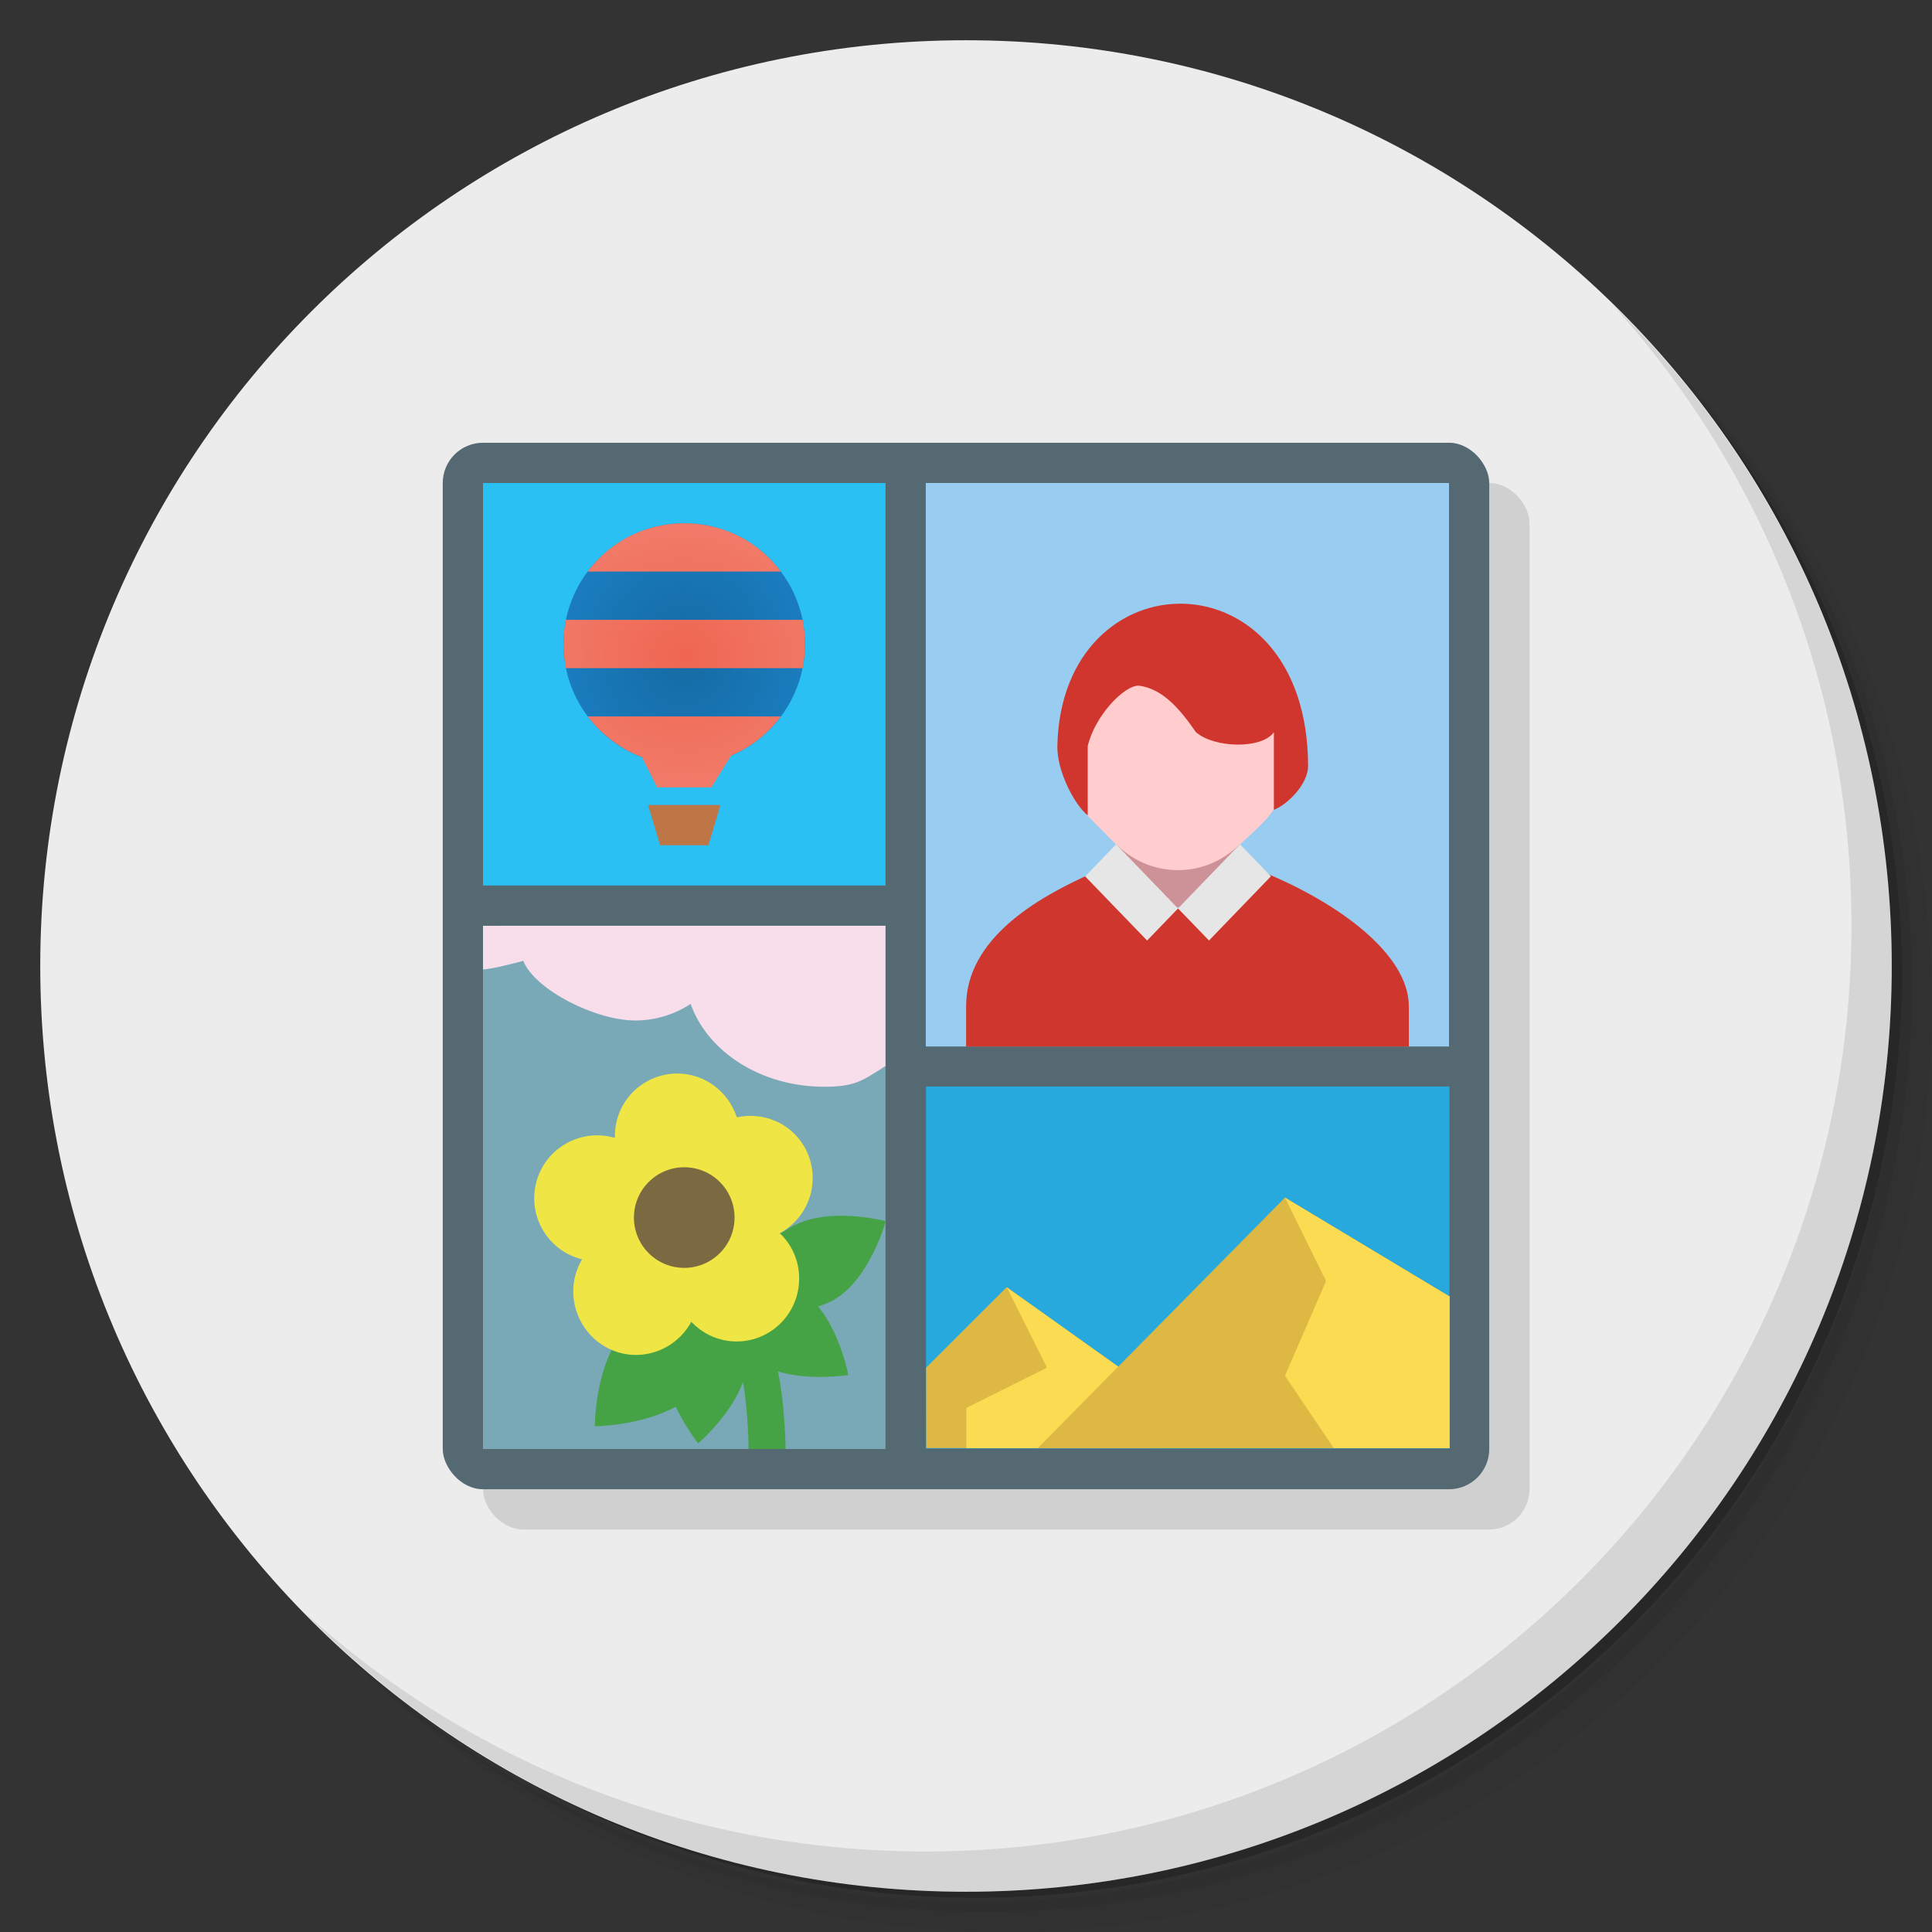 <?xml version="1.0" encoding="UTF-8" standalone="no"?>
<svg
   xmlns:dc="http://purl.org/dc/elements/1.1/"
   xmlns:cc="http://creativecommons.org/ns#"
   xmlns:rdf="http://www.w3.org/1999/02/22-rdf-syntax-ns#"
   xmlns:svg="http://www.w3.org/2000/svg"
   xmlns="http://www.w3.org/2000/svg"
   xmlns:sodipodi="http://sodipodi.sourceforge.net/DTD/sodipodi-0.dtd"
   xmlns:inkscape="http://www.inkscape.org/namespaces/inkscape"
   viewBox="0 0 48 48"
   id="svg2"
   version="1.1"
   inkscape:version="0.91 r13725"
   sodipodi:docname="photocollage.svg">
  <rect x="0" y="0" width="48" height="48" fill="#333333" stroke="none"/>
  <sodipodi:namedview
     pagecolor="#ffffff"
     bordercolor="#666666"
     borderopacity="1"
     objecttolerance="10"
     gridtolerance="10"
     guidetolerance="10"
     inkscape:pageopacity="0"
     inkscape:pageshadow="2"
     inkscape:window-width="640"
     inkscape:window-height="480"
     id="namedview101"
     showgrid="false"
     inkscape:zoom="4.9166667"
     inkscape:cx="24"
     inkscape:cy="24"
     inkscape:current-layer="svg2" />
  <defs
     id="defs4">
    <linearGradient
       id="linearGradient3046"
       y1="1"
       x2="0"
       y2="47"
       gradientUnits="userSpaceOnUse">
      <stop
         style="stop-color:#fab766;stop-opacity:1"
         id="stop7" />
      <stop
         offset="1"
         style="stop-color:#f9ad52;stop-opacity:1"
         id="stop9" />
    </linearGradient>
    <radialGradient
       id="radialGradient4117"
       gradientUnits="userSpaceOnUse"
       gradientTransform="matrix(1.2,0,0,1.312,-3.4,-5.37)"
       cx="17"
       cy="15.734"
       r="2.5">
      <stop
         style="stop-color:#156aa3;stop-opacity:1"
         id="stop12" />
      <stop
         offset="1"
         style="stop-color:#1a7cbe;stop-opacity:1"
         id="stop14" />
    </radialGradient>
    <radialGradient
       id="radialGradient4119"
       gradientUnits="userSpaceOnUse"
       gradientTransform="matrix(1.2,0,0,1.094,-3.4,-1.928)"
       cx="17"
       cy="15.734"
       r="3">
      <stop
         style="stop-color:#ef6651;stop-opacity:1"
         id="stop17" />
      <stop
         offset="1"
         style="stop-color:#f17b69;stop-opacity:1"
         id="stop19" />
    </radialGradient>
  </defs>
  <g
     id="g21">
    <path
       d="m 36.31 5 c 5.859 4.062 9.688 10.831 9.688 18.5 c 0 12.426 -10.07 22.5 -22.5 22.5 c -7.669 0 -14.438 -3.828 -18.5 -9.688 c 1.037 1.822 2.306 3.499 3.781 4.969 c 4.085 3.712 9.514 5.969 15.469 5.969 c 12.703 0 23 -10.298 23 -23 c 0 -5.954 -2.256 -11.384 -5.969 -15.469 c -1.469 -1.475 -3.147 -2.744 -4.969 -3.781 z m 4.969 3.781 c 3.854 4.113 6.219 9.637 6.219 15.719 c 0 12.703 -10.297 23 -23 23 c -6.081 0 -11.606 -2.364 -15.719 -6.219 c 4.16 4.144 9.883 6.719 16.219 6.719 c 12.703 0 23 -10.298 23 -23 c 0 -6.335 -2.575 -12.06 -6.719 -16.219 z"
       style="opacity:0.05"
       id="path23" />
    <path
       d="m 41.28 8.781 c 3.712 4.085 5.969 9.514 5.969 15.469 c 0 12.703 -10.297 23 -23 23 c -5.954 0 -11.384 -2.256 -15.469 -5.969 c 4.113 3.854 9.637 6.219 15.719 6.219 c 12.703 0 23 -10.298 23 -23 c 0 -6.081 -2.364 -11.606 -6.219 -15.719 z"
       style="opacity:0.1"
       id="path25" />
    <path
       d="m 31.25 2.375 c 8.615 3.154 14.75 11.417 14.75 21.13 c 0 12.426 -10.07 22.5 -22.5 22.5 c -9.708 0 -17.971 -6.135 -21.12 -14.75 a 23 23 0 0 0 44.875 -7 a 23 23 0 0 0 -16 -21.875 z"
       style="opacity:0.2"
       id="path27" />
  </g>
  <g
     style="fill:#ececec;fill-opacity:1"
     id="g29">
    <path
       d="m 24 1 c 12.703 0 23 10.297 23 23 c 0 12.703 -10.297 23 -23 23 -12.703 0 -23 -10.297 -23 -23 0 -12.703 10.297 -23 23 -23 z"
       style="fill:#ececec;fill-opacity:1"
       id="path31" />
  </g>
  <g
     id="g33">
    <path
       d="m 40.03 7.531 c 3.712 4.084 5.969 9.514 5.969 15.469 0 12.703 -10.297 23 -23 23 c -5.954 0 -11.384 -2.256 -15.469 -5.969 4.178 4.291 10.01 6.969 16.469 6.969 c 12.703 0 23 -10.298 23 -23 0 -6.462 -2.677 -12.291 -6.969 -16.469 z"
       style="opacity:0.1"
       id="path35" />
  </g>
  <rect
     rx="1"
     y="12"
     x="12"
     height="26"
     width="26"
     style="fill:#000;fill-opacity:0.118;stroke:none;fill-rule:nonzero"
     id="rect37" />
  <g
     id="g39">
    <rect
       rx="1"
       y="11"
       x="11"
       height="26"
       width="26"
       style="fill:#546971;fill-opacity:1;stroke:none;fill-rule:nonzero"
       id="rect41" />
    <g
       id="g43">
      <g
         transform="matrix(0.682,0,0,0.692,8.047,13.154)"
         id="g45">
        <path
           d="m 21.934 20 19.07 0 0 13 -19.07 0"
           style="fill:#27a9de;fill-opacity:1;stroke:none;fill-rule:nonzero"
           id="path47" />
        <path
           d="m 25 31.998 l -2 2 l 0.002 2 l 5.566 0 l 0 -1.455 l -3.568 -2.545 z"
           transform="matrix(1.467,0,0,1.444,-11.802,-19)"
           style="fill:#ddb842;fill-opacity:1;stroke:none;fill-rule:nonzero"
           id="path49" />
        <path
           d="m 25 31.998 l 1 2 l -2 1 l 0 1 l 4.57 0 l 0 -1.455 l -3.57 -2.545 z"
           transform="matrix(1.467,0,0,1.444,-11.802,-19)"
           style="fill:#fbdb52;fill-opacity:1;stroke:none;fill-rule:nonzero"
           id="path51" />
        <path
           d="m 31.91 29.77 l -6.137 6.23 l 10.227 0 l 0 -3.77 l -4.09 -2.461 z"
           transform="matrix(1.467,0,0,1.444,-11.802,-19)"
           style="fill:#ddb842;fill-opacity:1;stroke:none;fill-rule:nonzero"
           id="path53" />
        <path
           d="m 31.91 29.77 l 1.021 2.076 l -1.021 2.354 l 1.213 1.801 l 2.877 0 l 0 -3.77 l -4.09 -2.461 z"
           transform="matrix(1.467,0,0,1.444,-11.802,-19)"
           style="fill:#fbdb52;fill-opacity:1;stroke:none;fill-rule:nonzero"
           id="path55" />
      </g>
      <path
         d="m 12 23 0 13 10 0 0 -13"
         style="fill:#79a8b7;fill-opacity:1;stroke:none;fill-rule:nonzero"
         id="path57" />
      <path
         d="m 22 23 0 3.486 c -0.579 0.363 -0.743 0.514 -1.524 0.514 c -1.567 0 -2.895 -0.865 -3.318 -2.058 -0.379 0.25 -0.852 0.412 -1.373 0.412 -0.979 0 -2.488 -0.751 -2.785 -1.482 -0.237 0.067 -0.839 0.215 -1 0.213 l 0 -1.084"
         style="fill:#f8ddeb;fill-opacity:1;stroke:none;fill-rule:nonzero"
         id="path59" />
      <rect
         width="13"
         height="14"
         x="23"
         y="12"
         style="fill:#98cdf1;fill-opacity:1;stroke:none;fill-rule:nonzero"
         id="rect61" />
      <g
         transform="matrix(0.423,0,0,0.423,19.347,10.769)"
         id="g63">
        <g
           id="g65">
          <!-- color: #7ec1ee -->
          <g
             id="g67">
            <path
               d="m 22.871 27.793 -4.949 -5.949 -0.594 -6.086 7.137 -1.957 5.444 3.291 l -0.374 4.288 l -5.75 6.473"
               style="fill:#cf8e92;fill-opacity:0.941;stroke:none;fill-rule:nonzero"
               id="path69" />
            <path
               d="m 31.396 21.67 -1.58 0.916 -1.055 -0.023 -1.615 -0.877 c -1.406 0.62 -3.146 1.645 -3.146 3.314 l 0 1 11 0 0 -1 c 0 -1.301 -1.764 -2.577 -3.604 -3.33 z"
               transform="matrix(2.364,0,0,2.364,-45.73,-25.452)"
               style="fill:#cf362d;fill-opacity:1;stroke:none;fill-rule:nonzero"
               id="path71" />
            <path
               d="m 23.449 12.332 c 2.891 0 5.23 2.434 5.23 5.434 l 0 2.453 c 0 3 -2.34 5.43 -5.23 5.43 -2.887 0 -5.23 -2.43 -5.23 -5.43 l 0 -2.453 c 0 -3 2.344 -5.434 5.23 -5.434 m 0 0"
               style="fill:#ffcdce;fill-opacity:1;stroke:none;fill-rule:nonzero"
               id="path73" />
            <path
               d="m 27.09 24.14 c 0.563 -0.551 2 -1.707 2.16 -2.469 l -0.055 -4.371 c 0 0 -5.455 -3.813 -8.328 -3.094 -1.757 0.44 -3.601 4.07 -3.601 4.07 0 0 0.884 4.158 0.844 4.141 l 1.695 1.719"
               style="fill:#ffcdce;fill-opacity:1;stroke:none;fill-rule:nonzero"
               id="path75" />
            <path
               d="m 18.15 22.434 0 -4.07 c 0.414 -1.777 2.137 -3.574 2.996 -3.551 1.465 0.184 2.488 1.48 3.363 2.738 1.102 0.938 3.855 0.996 4.574 0 l 0 4.555 c 0.816 -0.316 2.01 -1.517 2.01 -2.578 c -0.03 -12.623 -14.491 -12.391 -14.727 -1.164 c -0.03 1.419 0.965 3.406 1.785 4.07"
               style="fill:#d0362d;fill-opacity:1;stroke:none;fill-rule:nonzero"
               id="path77" />
            <path
               d="m 23.453 27.898 3.637 -3.77 1.82 1.883 -3.637 3.77 m -1.82 -1.883"
               style="fill:#e6e6e6;fill-opacity:1;stroke:none;fill-rule:nonzero"
               id="path79" />
            <path
               d="M 19.816,24.13 23.453,27.9 21.637,29.783 18,26.017 m 1.816,-1.887"
               style="fill:#e6e6e6;fill-opacity:1;stroke:none;fill-rule:nonzero"
               id="path81" />
          </g>
        </g>
      </g>
      <rect
         y="12"
         x="12"
         height="10"
         width="10"
         style="fill:#2ac0f3;fill-opacity:1;stroke:none;fill-rule:nonzero"
         id="rect83" />
      <g
         transform="translate(0,1)"
         id="g85">
        <path
           d="m 16.1 19 0.3 1 1.2 0 0.3 -1 z"
           style="fill:#bf7646;fill-opacity:1;stroke:none"
           id="path87" />
        <g
           id="g89">
          <path
             d="m 17,12 c -1.657,0 -3,1.343 -3,3 0,1.285 0.815,2.385 1.95,2.813 0,-10e-4 2.213,-0.038 2.213,-0.038 C 19.24,17.32 20,16.243 20,15 20,13.343 18.657,12 17,12 Z"
             style="fill:url(#radialGradient4117);fill-opacity:1;stroke:none;fill-rule:nonzero"
             id="path91" />
          <path
             d="m 17 12 c -0.986 0 -1.853 0.466 -2.4 1.2 l 4.8 0 c -0.547 -0.734 -1.414 -1.2 -2.4 -1.2 z m 2.94 2.4 -5.88 0 c -0.04 0.195 -0.06 0.393 -0.06 0.6 c 0 0.202 0.022 0.409 0.06 0.6 l 5.88 0 c 0.04 -0.196 0.06 -0.393 0.06 -0.6 0 -0.207 -0.02 -0.405 -0.06 -0.6 z m -0.54 2.4 -4.8 0 c 0.341 0.446 0.817 0.812 1.35 1.012 l 0.375 0.75 1.35 0 0.488 -0.788 c 0.496 -0.21 0.919 -0.546 1.237 -0.975 z"
             style="fill:url(#radialGradient4119);fill-opacity:1;stroke:none;fill-rule:nonzero"
             id="path93" />
        </g>
      </g>
    </g>
  </g>
  <path
     d="m 15.605 32.951 c -0.829 0.829 -0.828 2.484 -0.828 2.484 0 0 1.142 -0.008 2.01 -0.486 0.25 0.519 0.557 0.912 0.557 0.912 0 0 0.809 -0.685 1.115 -1.527 c 0.136 0.778 0.139 1.666 0.139 1.666 l 0.92 0 c 0 0 -0.01 -1.064 -0.191 -1.926 0.814 0.242 1.748 0.086 1.748 0.086 0 0 -0.187 -1.014 -0.748 -1.701 0.134 -0.041 0.264 -0.093 0.385 -0.162 c 0.907 -0.524 1.293 -1.957 1.293 -1.957 c 0 0 -1.432 -0.383 -2.342 0.141 z"
     style="fill:#45a345;fill-opacity:1;stroke:none;fill-rule:nonzero"
     id="path95" />
  <path
     d="m 16.828 26.672 c -0.858 0 -1.551 0.69 -1.551 1.551 l 0 0.049 c -0.014 -0.005 -0.019 -0.012 -0.039 -0.012 c -0.832 -0.222 -1.692 0.273 -1.912 1.105 c -0.224 0.832 0.271 1.692 1.102 1.914 c 0.051 -0.014 0.012 0.018 0.021 0.033 c -0.431 0.746 -0.163 1.713 0.584 2.145 c 0.746 0.431 1.696 0.161 2.125 -0.586 c 0.002 -0.063 0.034 0 0.049 0 c 0.607 0.61 1.583 0.61 2.193 0 c 0.607 -0.612 0.607 -1.602 0 -2.207 c -0.072 -0.028 0.011 -0.038 0.014 -0.049 c 0.744 -0.431 0.998 -1.381 0.568 -2.127 c -0.349 -0.6 -1.029 -0.868 -1.676 -0.729 c -0.2 -0.624 -0.787 -1.088 -1.479 -1.088 z"
     style="fill:#efe545;fill-opacity:1;stroke:none;fill-rule:nonzero"
     id="path97" />
  <circle
     cx="17"
     cy="30.25"
     r="1.25"
     style="fill:#7b6942;opacity:1;fill-opacity:1;stroke:none"
     id="circle99" />
</svg>
